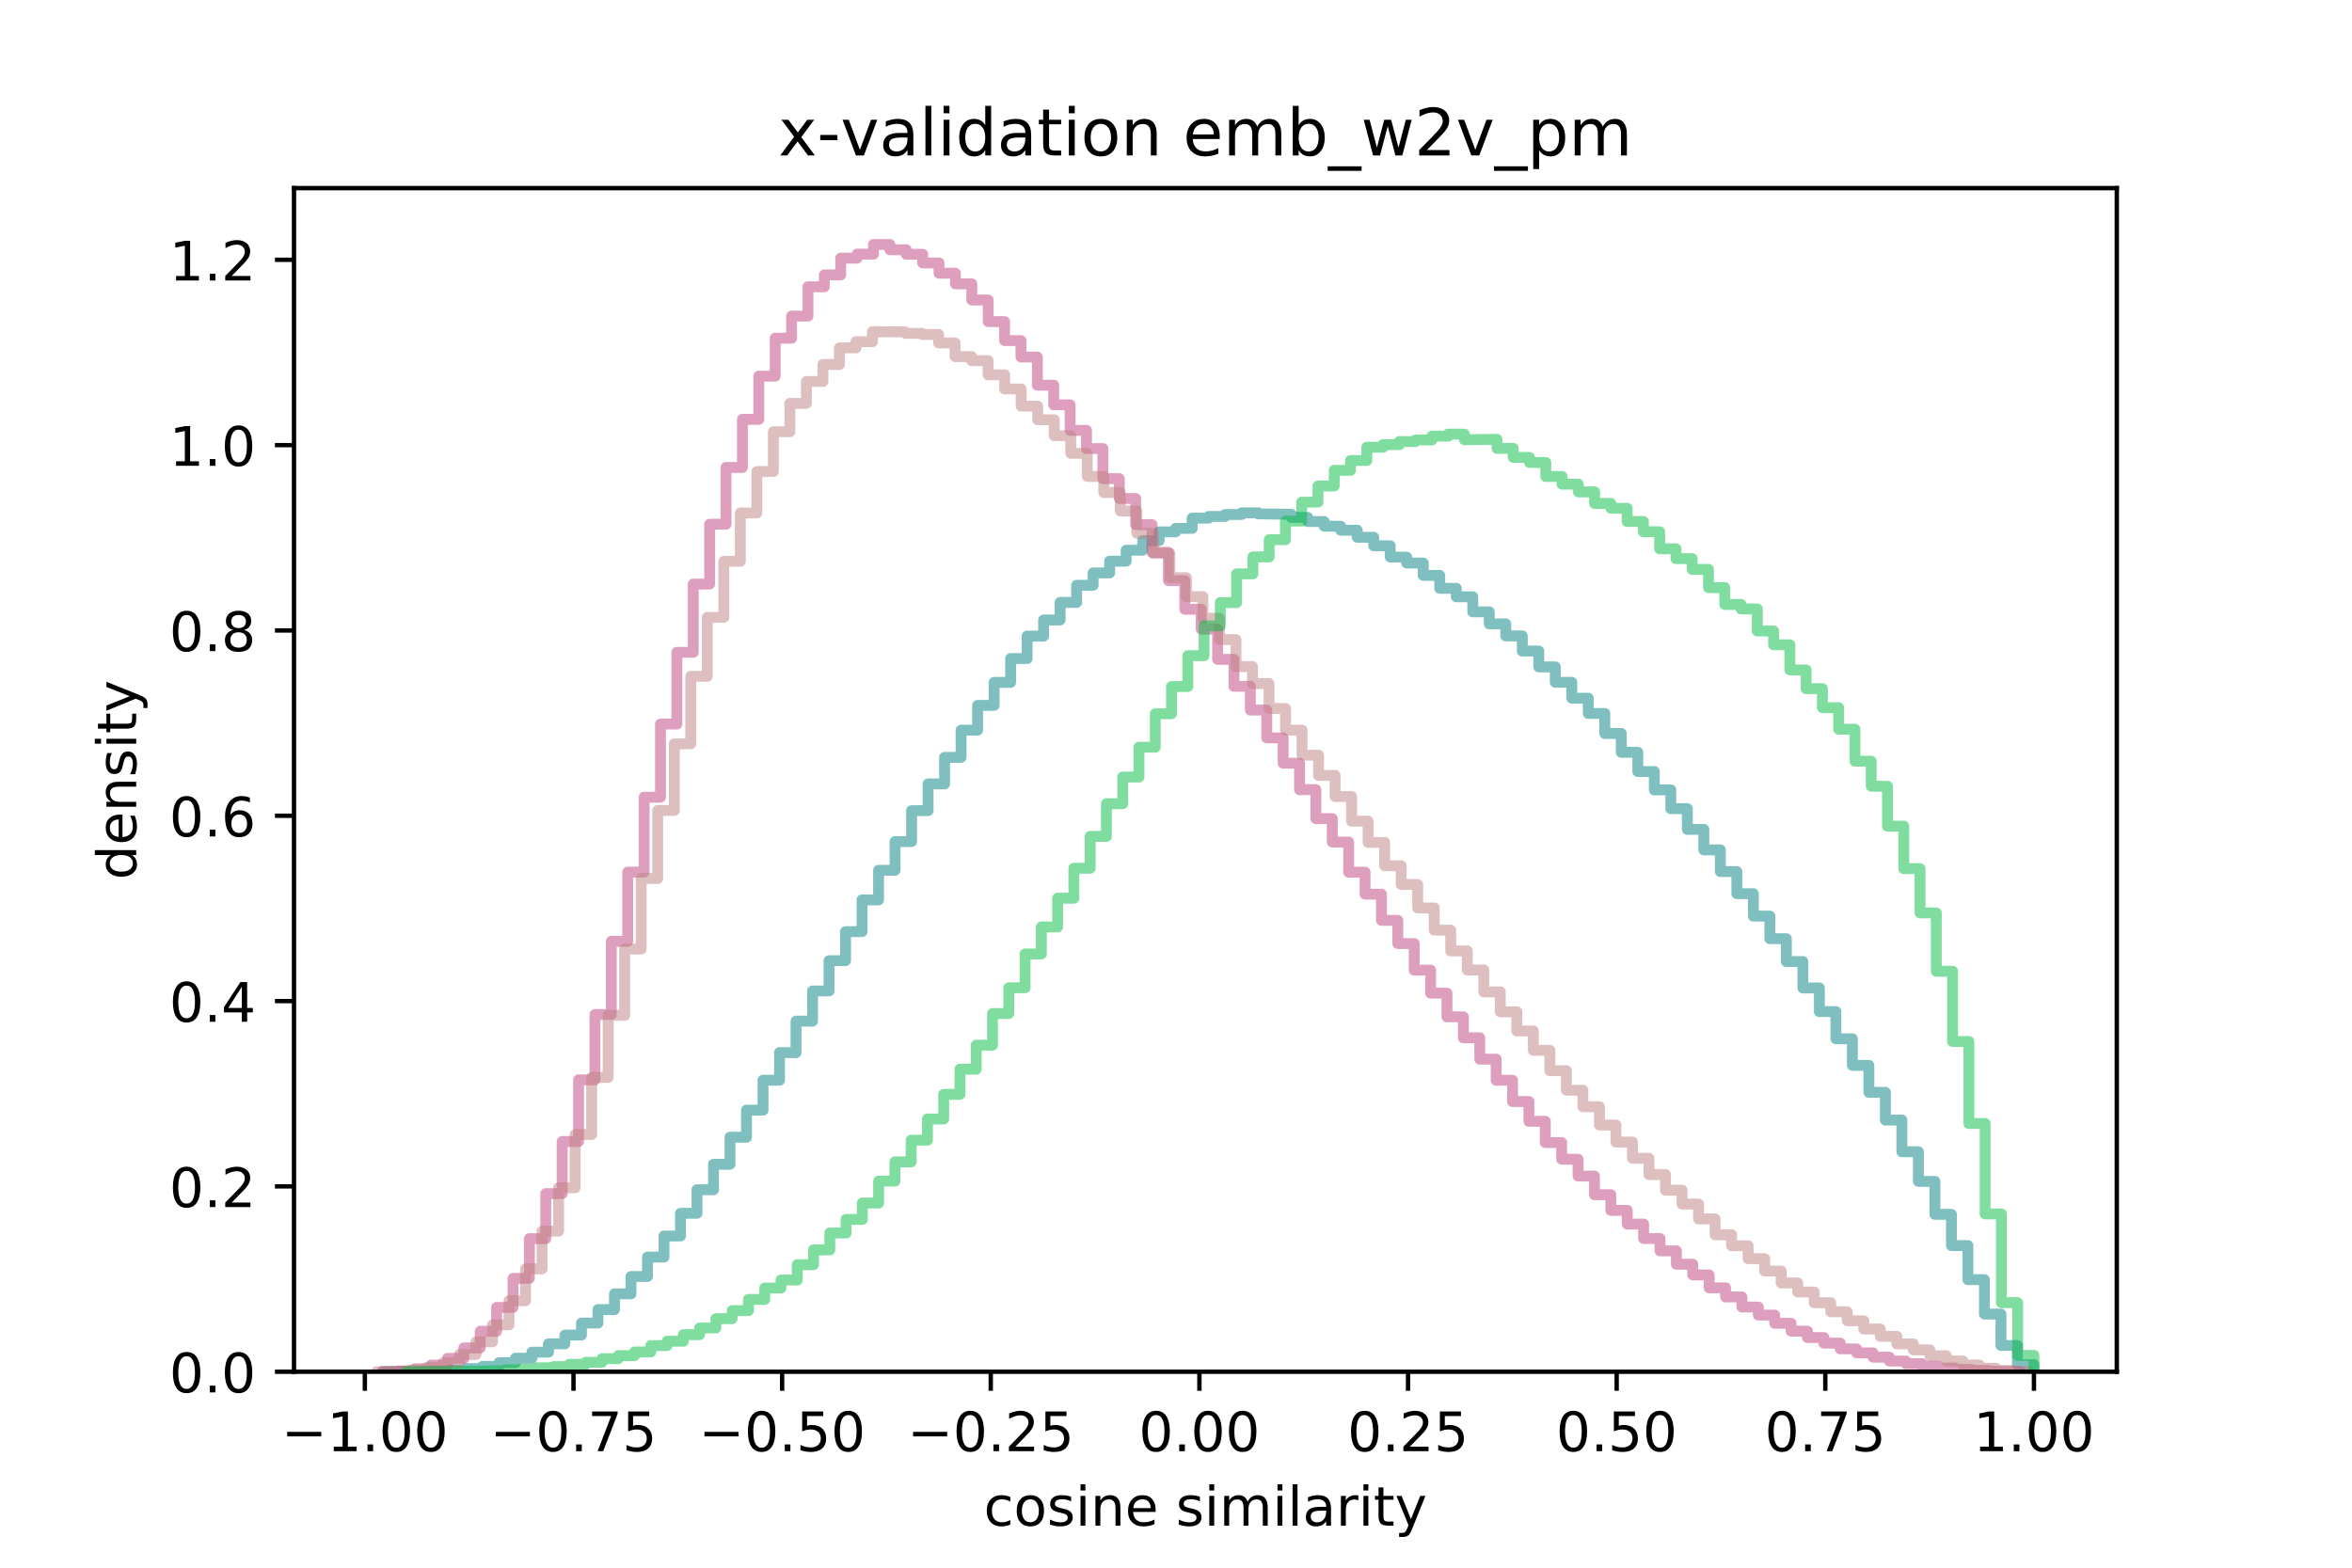<?xml version="1.0" encoding="utf-8" standalone="no"?>
<!DOCTYPE svg PUBLIC "-//W3C//DTD SVG 1.1//EN"
  "http://www.w3.org/Graphics/SVG/1.1/DTD/svg11.dtd">
<!-- Created with matplotlib (https://matplotlib.org/) -->
<svg height="288pt" version="1.1" viewBox="0 0 432 288" width="432pt" xmlns="http://www.w3.org/2000/svg" xmlns:xlink="http://www.w3.org/1999/xlink">
 <defs>
  <style type="text/css">
*{stroke-linecap:butt;stroke-linejoin:round;}
  </style>
 </defs>
 <g id="figure_1">
  <g id="patch_1">
   <path d="M 0 288 
L 432 288 
L 432 0 
L 0 0 
z
" style="fill:#ffffff;"/>
  </g>
  <g id="axes_1">
   <g id="patch_2">
    <path d="M 54 252 
L 388.8 252 
L 388.8 34.56 
L 54 34.56 
z
" style="fill:#ffffff;"/>
   </g>
   <g id="patch_3">
    <path clip-path="url(#p0d231e7a35)" d="M 70.42 252 
L 70.42 251.996 
L 79.515 251.945 
L 79.515 251.872 
L 82.546 251.872 
L 82.546 251.69 
L 85.578 251.69 
L 85.578 251.423 
L 88.609 251.423 
L 88.609 251.021 
L 91.641 251.021 
L 91.641 250.335 
L 94.673 250.335 
L 94.673 249.524 
L 97.704 249.524 
L 97.704 248.399 
L 100.736 248.399 
L 100.736 246.869 
L 103.767 246.869 
L 103.767 245.268 
L 106.799 245.268 
L 106.799 243.056 
L 109.831 243.056 
L 109.831 240.584 
L 112.862 240.584 
L 112.862 237.687 
L 115.894 237.687 
L 115.894 234.508 
L 118.926 234.508 
L 118.926 230.935 
L 121.957 230.935 
L 121.957 227.063 
L 124.989 227.063 
L 124.989 222.894 
L 128.02 222.894 
L 128.02 218.572 
L 131.052 218.572 
L 131.052 213.892 
L 134.084 213.892 
L 134.084 208.916 
L 137.115 208.916 
L 137.115 203.946 
L 140.147 203.946 
L 140.147 198.451 
L 143.179 198.451 
L 143.179 193.381 
L 146.21 193.381 
L 146.21 187.591 
L 149.242 187.591 
L 149.242 182.047 
L 152.273 182.047 
L 152.273 176.485 
L 155.305 176.485 
L 155.305 171.153 
L 158.337 171.153 
L 158.337 165.32 
L 161.368 165.32 
L 161.368 159.88 
L 164.4 159.88 
L 164.4 154.606 
L 167.432 154.606 
L 167.432 148.926 
L 170.463 148.926 
L 170.463 144.013 
L 173.495 144.013 
L 173.495 139.137 
L 176.526 139.137 
L 176.526 134.143 
L 179.558 134.143 
L 179.558 129.586 
L 182.59 129.586 
L 182.59 125.36 
L 185.621 125.36 
L 185.621 120.978 
L 188.653 120.978 
L 188.653 116.859 
L 191.685 116.859 
L 191.685 113.896 
L 194.716 113.896 
L 194.716 110.675 
L 197.748 110.675 
L 197.748 107.527 
L 200.779 107.527 
L 200.779 105.252 
L 203.811 105.252 
L 203.811 103.092 
L 206.843 103.092 
L 206.843 101.081 
L 209.874 101.081 
L 209.874 99.318 
L 212.906 99.318 
L 212.906 97.709 
L 215.937 97.709 
L 215.937 97.074 
L 218.969 97.074 
L 218.969 95.186 
L 222.001 95.186 
L 222.001 94.872 
L 225.032 94.872 
L 225.032 94.522 
L 228.064 94.522 
L 228.064 94.204 
L 231.096 94.204 
L 231.096 94.402 
L 237.159 94.471 
L 237.159 95.047 
L 240.19 95.047 
L 240.19 95.809 
L 243.222 95.809 
L 243.222 96.67 
L 246.254 96.67 
L 246.254 97.412 
L 249.285 97.412 
L 249.285 98.701 
L 252.317 98.701 
L 252.317 100.268 
L 255.349 100.268 
L 255.349 102.35 
L 258.38 102.35 
L 258.38 103.438 
L 261.412 103.438 
L 261.412 105.709 
L 264.443 105.709 
L 264.443 108.08 
L 267.475 108.08 
L 267.475 109.635 
L 270.507 109.635 
L 270.507 112.406 
L 273.538 112.406 
L 273.538 114.611 
L 276.57 114.611 
L 276.57 116.826 
L 279.602 116.826 
L 279.602 119.6 
L 282.633 119.6 
L 282.633 122.513 
L 285.665 122.513 
L 285.665 125.342 
L 288.696 125.342 
L 288.696 128.268 
L 291.728 128.268 
L 291.728 131.068 
L 294.76 131.068 
L 294.76 134.747 
L 297.791 134.747 
L 297.791 138.203 
L 300.823 138.203 
L 300.823 141.735 
L 303.855 141.735 
L 303.855 145.111 
L 306.886 145.111 
L 306.886 148.56 
L 309.918 148.56 
L 309.918 152.37 
L 312.949 152.37 
L 312.949 156.131 
L 315.981 156.131 
L 315.981 160.119 
L 319.013 160.119 
L 319.013 164.176 
L 322.044 164.176 
L 322.044 168.298 
L 325.076 168.298 
L 325.076 172.45 
L 328.107 172.45 
L 328.107 176.643 
L 331.139 176.643 
L 331.139 181.501 
L 334.171 181.501 
L 334.171 185.836 
L 337.202 185.836 
L 337.202 190.836 
L 340.234 190.836 
L 340.234 195.72 
L 343.266 195.72 
L 343.266 200.679 
L 346.297 200.679 
L 346.297 205.769 
L 349.329 205.769 
L 349.329 211.587 
L 352.36 211.587 
L 352.36 217.034 
L 355.392 217.034 
L 355.392 223.087 
L 358.424 223.087 
L 358.424 228.82 
L 361.455 228.82 
L 361.455 235.088 
L 364.487 235.088 
L 364.487 241.405 
L 367.519 241.405 
L 367.519 247.177 
L 370.55 247.177 
L 370.55 250.706 
L 373.582 250.706 
L 373.582 252 
L 373.582 252 
" style="fill:none;opacity:0.5;stroke:#008080;stroke-linejoin:miter;stroke-width:2;"/>
   </g>
   <g id="patch_4">
    <path clip-path="url(#p0d231e7a35)" d="M 70.15 252 
L 70.15 251.97 
L 73.16 251.97 
L 73.16 251.848 
L 76.169 251.848 
L 76.169 251.452 
L 79.179 251.452 
L 79.179 250.783 
L 82.188 250.783 
L 82.188 249.542 
L 85.198 249.542 
L 85.198 247.628 
L 88.208 247.628 
L 88.208 244.561 
L 91.217 244.561 
L 91.217 240.185 
L 94.227 240.185 
L 94.227 234.851 
L 97.236 234.851 
L 97.236 227.551 
L 100.246 227.551 
L 100.246 219.282 
L 103.256 219.282 
L 103.256 209.707 
L 106.265 209.707 
L 106.265 198.376 
L 109.275 198.376 
L 109.275 186.373 
L 112.284 186.373 
L 112.284 172.938 
L 115.294 172.938 
L 115.294 160.213 
L 118.304 160.213 
L 118.304 146.451 
L 121.313 146.451 
L 121.313 133.017 
L 124.323 133.017 
L 124.323 119.837 
L 127.332 119.837 
L 127.332 107.303 
L 130.342 107.303 
L 130.342 96.303 
L 133.352 96.303 
L 133.352 85.883 
L 136.361 85.883 
L 136.361 77.035 
L 139.371 77.035 
L 139.371 69.104 
L 142.38 69.104 
L 142.38 62.127 
L 145.39 62.127 
L 145.39 58.067 
L 148.4 58.067 
L 148.4 52.691 
L 151.409 52.691 
L 151.409 50.506 
L 154.419 50.506 
L 154.419 47.426 
L 157.428 47.426 
L 157.428 46.686 
L 160.438 46.686 
L 160.438 44.914 
L 163.448 44.914 
L 163.448 45.882 
L 166.457 45.882 
L 166.457 46.71 
L 169.467 46.71 
L 169.467 48.307 
L 172.476 48.307 
L 172.476 50.193 
L 175.486 50.193 
L 175.486 52.149 
L 178.496 52.149 
L 178.496 55.114 
L 181.505 55.114 
L 181.505 59.087 
L 184.515 59.087 
L 184.515 62.569 
L 187.524 62.569 
L 187.524 65.59 
L 190.534 65.59 
L 190.534 70.766 
L 193.544 70.766 
L 193.544 74.369 
L 196.553 74.369 
L 196.553 79.063 
L 199.563 79.063 
L 199.563 82.409 
L 202.572 82.409 
L 202.572 87.926 
L 205.582 87.926 
L 205.582 91.578 
L 208.592 91.578 
L 208.592 96.376 
L 211.601 96.376 
L 211.601 101.465 
L 214.611 101.465 
L 214.611 106.667 
L 217.62 106.667 
L 217.62 111.929 
L 220.63 111.929 
L 220.63 115.569 
L 223.64 115.569 
L 223.64 121.133 
L 226.649 121.133 
L 226.649 126.081 
L 229.659 126.081 
L 229.659 130.449 
L 232.668 130.449 
L 232.668 135.56 
L 235.678 135.56 
L 235.678 140.205 
L 238.688 140.205 
L 238.688 145.063 
L 241.697 145.063 
L 241.697 150.397 
L 244.707 150.397 
L 244.707 154.697 
L 247.716 154.697 
L 247.716 160.233 
L 250.726 160.233 
L 250.726 164.267 
L 253.736 164.267 
L 253.736 169.078 
L 256.745 169.078 
L 256.745 173.34 
L 259.755 173.34 
L 259.755 178.22 
L 262.765 178.22 
L 262.765 182.449 
L 265.774 182.449 
L 265.774 186.804 
L 268.784 186.804 
L 268.784 190.658 
L 271.793 190.658 
L 271.793 194.577 
L 274.803 194.577 
L 274.803 198.458 
L 277.813 198.458 
L 277.813 202.361 
L 280.822 202.361 
L 280.822 205.994 
L 283.832 205.994 
L 283.832 209.899 
L 286.841 209.899 
L 286.841 212.963 
L 289.851 212.963 
L 289.851 216.054 
L 292.861 216.054 
L 292.861 219.479 
L 295.87 219.479 
L 295.87 222.359 
L 298.88 222.359 
L 298.88 224.874 
L 301.889 224.874 
L 301.889 227.536 
L 304.899 227.536 
L 304.899 229.793 
L 307.909 229.793 
L 307.909 232.254 
L 310.918 232.254 
L 310.918 234.218 
L 313.928 234.218 
L 313.928 236.591 
L 316.937 236.591 
L 316.937 238.259 
L 319.947 238.259 
L 319.947 240.115 
L 322.957 240.115 
L 322.957 241.59 
L 325.966 241.59 
L 325.966 243.103 
L 328.976 243.103 
L 328.976 244.55 
L 331.985 244.55 
L 331.985 245.716 
L 334.995 245.716 
L 334.995 246.747 
L 338.005 246.747 
L 338.005 247.802 
L 341.014 247.802 
L 341.014 248.538 
L 344.024 248.538 
L 344.024 249.327 
L 347.033 249.327 
L 347.033 250.038 
L 350.043 250.038 
L 350.043 250.52 
L 353.053 250.52 
L 353.053 250.985 
L 356.062 250.985 
L 356.062 251.316 
L 359.072 251.316 
L 359.072 251.566 
L 362.081 251.566 
L 362.081 251.756 
L 365.091 251.756 
L 365.091 251.881 
L 371.11 251.963 
L 371.11 252 
L 371.11 252 
" style="fill:none;opacity:0.5;stroke:#bf4080;stroke-linejoin:miter;stroke-width:2;"/>
   </g>
   <g id="patch_5">
    <path clip-path="url(#p0d231e7a35)" d="M 69.218 252 
L 69.218 251.988 
L 75.287 251.919 
L 75.287 251.705 
L 78.322 251.705 
L 78.322 251.229 
L 81.356 251.229 
L 81.356 250.357 
L 84.391 250.357 
L 84.391 248.83 
L 87.425 248.83 
L 87.425 246.514 
L 90.46 246.514 
L 90.46 243.39 
L 93.494 243.39 
L 93.494 238.962 
L 96.529 238.962 
L 96.529 233.106 
L 99.563 233.106 
L 99.563 226.179 
L 102.598 226.179 
L 102.598 218.197 
L 105.632 218.197 
L 105.632 208.423 
L 108.667 208.423 
L 108.667 197.934 
L 111.701 197.934 
L 111.701 186.522 
L 114.736 186.522 
L 114.736 174.349 
L 117.77 174.349 
L 117.77 161.385 
L 120.805 161.385 
L 120.805 148.89 
L 123.84 148.89 
L 123.84 136.654 
L 126.874 136.654 
L 126.874 124.25 
L 129.909 124.25 
L 129.909 113.418 
L 132.943 113.418 
L 132.943 103.116 
L 135.978 103.116 
L 135.978 94.23 
L 139.012 94.23 
L 139.012 86.627 
L 142.047 86.627 
L 142.047 79.312 
L 145.081 79.312 
L 145.081 74.101 
L 148.116 74.101 
L 148.116 70.08 
L 151.15 70.08 
L 151.15 66.955 
L 154.185 66.955 
L 154.185 63.909 
L 157.219 63.909 
L 157.219 62.769 
L 160.254 62.769 
L 160.254 60.929 
L 166.323 60.978 
L 166.323 61.242 
L 169.357 61.242 
L 169.357 61.433 
L 172.392 61.433 
L 172.392 63.005 
L 175.426 63.005 
L 175.426 65.514 
L 178.461 65.514 
L 178.461 66.255 
L 181.495 66.255 
L 181.495 68.85 
L 184.53 68.85 
L 184.53 71.455 
L 187.564 71.455 
L 187.564 74.612 
L 190.599 74.612 
L 190.599 77.107 
L 193.633 77.107 
L 193.633 80.037 
L 196.668 80.037 
L 196.668 83.284 
L 199.702 83.284 
L 199.702 87.529 
L 202.737 87.529 
L 202.737 90.481 
L 205.771 90.481 
L 205.771 93.872 
L 208.806 93.872 
L 208.806 97.978 
L 211.841 97.978 
L 211.841 101.678 
L 214.875 101.678 
L 214.875 106.118 
L 217.91 106.118 
L 217.91 109.61 
L 220.944 109.61 
L 220.944 113.577 
L 223.979 113.577 
L 223.979 117.497 
L 227.013 117.497 
L 227.013 122.455 
L 230.048 122.455 
L 230.048 125.577 
L 233.082 125.577 
L 233.082 130.152 
L 236.117 130.152 
L 236.117 134.132 
L 239.151 134.132 
L 239.151 138.729 
L 242.186 138.729 
L 242.186 142.454 
L 245.22 142.454 
L 245.22 146.336 
L 248.255 146.336 
L 248.255 150.853 
L 251.289 150.853 
L 251.289 154.767 
L 254.324 154.767 
L 254.324 159.043 
L 257.358 159.043 
L 257.358 162.49 
L 260.393 162.49 
L 260.393 166.807 
L 263.427 166.807 
L 263.427 170.875 
L 266.462 170.875 
L 266.462 174.693 
L 269.496 174.693 
L 269.496 178.199 
L 272.531 178.199 
L 272.531 182.216 
L 275.565 182.216 
L 275.565 185.873 
L 278.6 185.873 
L 278.6 189.394 
L 281.634 189.394 
L 281.634 192.952 
L 284.669 192.952 
L 284.669 196.693 
L 287.703 196.693 
L 287.703 200.291 
L 290.738 200.291 
L 290.738 203.315 
L 293.773 203.315 
L 293.773 206.68 
L 296.807 206.68 
L 296.807 209.806 
L 299.842 209.806 
L 299.842 212.792 
L 302.876 212.792 
L 302.876 215.769 
L 305.911 215.769 
L 305.911 218.64 
L 308.945 218.64 
L 308.945 221.198 
L 311.98 221.198 
L 311.98 223.926 
L 315.014 223.926 
L 315.014 226.838 
L 318.049 226.838 
L 318.049 228.862 
L 321.083 228.862 
L 321.083 231.231 
L 324.118 231.231 
L 324.118 233.502 
L 327.152 233.502 
L 327.152 235.688 
L 330.187 235.688 
L 330.187 237.35 
L 333.221 237.35 
L 333.221 239.32 
L 336.256 239.32 
L 336.256 240.983 
L 339.29 240.983 
L 339.29 242.633 
L 342.325 242.633 
L 342.325 244.157 
L 345.359 244.157 
L 345.359 245.5 
L 348.394 245.5 
L 348.394 246.882 
L 351.428 246.882 
L 351.428 247.977 
L 354.463 247.977 
L 354.463 249.061 
L 357.497 249.061 
L 357.497 250.031 
L 360.532 250.031 
L 360.532 250.769 
L 363.566 250.769 
L 363.566 251.363 
L 366.601 251.363 
L 366.601 251.767 
L 369.635 251.767 
L 369.635 251.969 
L 372.67 251.969 
L 372.67 252 
" style="fill:none;opacity:0.5;stroke:#bf8080;stroke-linejoin:miter;stroke-width:2;"/>
   </g>
   <g id="patch_6">
    <path clip-path="url(#p0d231e7a35)" d="M 74.706 252 
L 74.706 251.997 
L 89.649 251.888 
L 89.649 251.825 
L 92.638 251.825 
L 92.638 251.652 
L 95.627 251.652 
L 95.627 251.528 
L 98.616 251.528 
L 98.616 251.277 
L 101.604 251.277 
L 101.604 251.069 
L 104.593 251.069 
L 104.593 250.637 
L 107.582 250.637 
L 107.582 250.267 
L 110.571 250.267 
L 110.571 249.602 
L 113.56 249.602 
L 113.56 249.04 
L 116.548 249.04 
L 116.548 248.364 
L 119.537 248.364 
L 119.537 247.195 
L 122.526 247.195 
L 122.526 246.398 
L 125.515 246.398 
L 125.515 245.194 
L 128.503 245.194 
L 128.503 243.963 
L 131.492 243.963 
L 131.492 242.255 
L 134.481 242.255 
L 134.481 240.779 
L 137.47 240.779 
L 137.47 238.719 
L 140.458 238.719 
L 140.458 236.632 
L 143.447 236.632 
L 143.447 235.15 
L 146.436 235.15 
L 146.436 232.332 
L 149.425 232.332 
L 149.425 229.615 
L 152.413 229.615 
L 152.413 226.513 
L 155.402 226.513 
L 155.402 224.017 
L 158.391 224.017 
L 158.391 221.011 
L 161.38 221.011 
L 161.38 216.987 
L 164.368 216.987 
L 164.368 213.454 
L 167.357 213.454 
L 167.357 209.461 
L 170.346 209.461 
L 170.346 205.576 
L 173.335 205.576 
L 173.335 201.047 
L 176.324 201.047 
L 176.324 196.42 
L 179.312 196.42 
L 179.312 192.003 
L 182.301 192.003 
L 182.301 186.195 
L 185.29 186.195 
L 185.29 181.46 
L 188.279 181.46 
L 188.279 175.256 
L 191.267 175.256 
L 191.267 170.289 
L 194.256 170.289 
L 194.256 165.012 
L 197.245 165.012 
L 197.245 159.505 
L 200.234 159.505 
L 200.234 153.655 
L 203.222 153.655 
L 203.222 147.652 
L 206.211 147.652 
L 206.211 142.748 
L 209.2 142.748 
L 209.2 137.265 
L 212.189 137.265 
L 212.189 131.128 
L 215.177 131.128 
L 215.177 126.123 
L 218.166 126.123 
L 218.166 120.456 
L 221.155 120.456 
L 221.155 114.978 
L 224.144 114.978 
L 224.144 110.699 
L 227.132 110.699 
L 227.132 105.42 
L 230.121 105.42 
L 230.121 102.308 
L 233.11 102.308 
L 233.11 99.149 
L 236.099 99.149 
L 236.099 95.739 
L 239.088 95.739 
L 239.088 92.245 
L 242.076 92.245 
L 242.076 89.274 
L 245.065 89.274 
L 245.065 86.405 
L 248.054 86.405 
L 248.054 84.596 
L 251.043 84.596 
L 251.043 82.16 
L 254.031 82.16 
L 254.031 81.681 
L 257.02 81.681 
L 257.02 81.118 
L 260.009 81.118 
L 260.009 80.824 
L 262.998 80.824 
L 262.998 80.128 
L 265.986 80.128 
L 265.986 79.745 
L 268.975 79.745 
L 268.975 80.788 
L 274.953 80.705 
L 274.953 82.366 
L 277.941 82.366 
L 277.941 84.026 
L 280.93 84.026 
L 280.93 84.967 
L 283.919 84.967 
L 283.919 87.535 
L 286.908 87.535 
L 286.908 88.954 
L 289.896 88.954 
L 289.896 90.361 
L 292.885 90.361 
L 292.885 92.482 
L 295.874 92.482 
L 295.874 93.375 
L 298.863 93.375 
L 298.863 95.803 
L 301.852 95.803 
L 301.852 97.685 
L 304.84 97.685 
L 304.84 100.814 
L 307.829 100.814 
L 307.829 102.628 
L 310.818 102.628 
L 310.818 104.602 
L 313.807 104.602 
L 313.807 107.956 
L 316.795 107.956 
L 316.795 111.043 
L 319.784 111.043 
L 319.784 111.871 
L 322.773 111.871 
L 322.773 115.919 
L 325.762 115.919 
L 325.762 118.453 
L 328.75 118.453 
L 328.75 123.078 
L 331.739 123.078 
L 331.739 126.511 
L 334.728 126.511 
L 334.728 130.005 
L 337.717 130.005 
L 337.717 133.966 
L 340.705 133.966 
L 340.705 139.837 
L 343.694 139.837 
L 343.694 144.443 
L 346.683 144.443 
L 346.683 151.77 
L 349.672 151.77 
L 349.672 159.576 
L 352.66 159.576 
L 352.66 167.716 
L 355.649 167.716 
L 355.649 178.43 
L 358.638 178.43 
L 358.638 191.329 
L 361.627 191.329 
L 361.627 206.394 
L 364.616 206.394 
L 364.616 223.012 
L 367.604 223.012 
L 367.604 239.316 
L 370.593 239.316 
L 370.593 248.998 
L 373.582 248.998 
L 373.582 252 
L 373.582 252 
" style="fill:none;opacity:0.5;stroke:#00bf40;stroke-linejoin:miter;stroke-width:2;"/>
   </g>
   <g id="matplotlib.axis_1">
    <g id="xtick_1">
     <g id="line2d_1">
      <defs>
       <path d="M 0 0 
L 0 3.5 
" id="mf21d864963" style="stroke:#000000;stroke-width:0.8;"/>
      </defs>
      <g>
       <use style="stroke:#000000;stroke-width:0.8;" x="67.014" xlink:href="#mf21d864963" y="252"/>
      </g>
     </g>
     <g id="text_1">
      <!-- −1.00 -->
      <defs>
       <path d="M 10.594 35.5 
L 73.188 35.5 
L 73.188 27.203 
L 10.594 27.203 
z
" id="DejaVuSans-8722"/>
       <path d="M 12.406 8.297 
L 28.516 8.297 
L 28.516 63.922 
L 10.984 60.406 
L 10.984 69.391 
L 28.422 72.906 
L 38.281 72.906 
L 38.281 8.297 
L 54.391 8.297 
L 54.391 0 
L 12.406 0 
z
" id="DejaVuSans-49"/>
       <path d="M 10.688 12.406 
L 21 12.406 
L 21 0 
L 10.688 0 
z
" id="DejaVuSans-46"/>
       <path d="M 31.781 66.406 
Q 24.172 66.406 20.328 58.906 
Q 16.5 51.422 16.5 36.375 
Q 16.5 21.391 20.328 13.891 
Q 24.172 6.391 31.781 6.391 
Q 39.453 6.391 43.281 13.891 
Q 47.125 21.391 47.125 36.375 
Q 47.125 51.422 43.281 58.906 
Q 39.453 66.406 31.781 66.406 
z
M 31.781 74.219 
Q 44.047 74.219 50.516 64.516 
Q 56.984 54.828 56.984 36.375 
Q 56.984 17.969 50.516 8.266 
Q 44.047 -1.422 31.781 -1.422 
Q 19.531 -1.422 13.062 8.266 
Q 6.594 17.969 6.594 36.375 
Q 6.594 54.828 13.062 64.516 
Q 19.531 74.219 31.781 74.219 
z
" id="DejaVuSans-48"/>
      </defs>
      <g transform="translate(51.691 266.598)scale(0.1 -0.1)">
       <use xlink:href="#DejaVuSans-8722"/>
       <use x="83.789" xlink:href="#DejaVuSans-49"/>
       <use x="147.412" xlink:href="#DejaVuSans-46"/>
       <use x="179.199" xlink:href="#DejaVuSans-48"/>
       <use x="242.822" xlink:href="#DejaVuSans-48"/>
      </g>
     </g>
    </g>
    <g id="xtick_2">
     <g id="line2d_2">
      <g>
       <use style="stroke:#000000;stroke-width:0.8;" x="105.335" xlink:href="#mf21d864963" y="252"/>
      </g>
     </g>
     <g id="text_2">
      <!-- −0.75 -->
      <defs>
       <path d="M 8.203 72.906 
L 55.078 72.906 
L 55.078 68.703 
L 28.609 0 
L 18.312 0 
L 43.219 64.594 
L 8.203 64.594 
z
" id="DejaVuSans-55"/>
       <path d="M 10.797 72.906 
L 49.516 72.906 
L 49.516 64.594 
L 19.828 64.594 
L 19.828 46.734 
Q 21.969 47.469 24.109 47.828 
Q 26.266 48.188 28.422 48.188 
Q 40.625 48.188 47.75 41.5 
Q 54.891 34.812 54.891 23.391 
Q 54.891 11.625 47.562 5.094 
Q 40.234 -1.422 26.906 -1.422 
Q 22.312 -1.422 17.547 -0.641 
Q 12.797 0.141 7.719 1.703 
L 7.719 11.625 
Q 12.109 9.234 16.797 8.062 
Q 21.484 6.891 26.703 6.891 
Q 35.156 6.891 40.078 11.328 
Q 45.016 15.766 45.016 23.391 
Q 45.016 31 40.078 35.438 
Q 35.156 39.891 26.703 39.891 
Q 22.75 39.891 18.812 39.016 
Q 14.891 38.141 10.797 36.281 
z
" id="DejaVuSans-53"/>
      </defs>
      <g transform="translate(90.012 266.598)scale(0.1 -0.1)">
       <use xlink:href="#DejaVuSans-8722"/>
       <use x="83.789" xlink:href="#DejaVuSans-48"/>
       <use x="147.412" xlink:href="#DejaVuSans-46"/>
       <use x="179.199" xlink:href="#DejaVuSans-55"/>
       <use x="242.822" xlink:href="#DejaVuSans-53"/>
      </g>
     </g>
    </g>
    <g id="xtick_3">
     <g id="line2d_3">
      <g>
       <use style="stroke:#000000;stroke-width:0.8;" x="143.656" xlink:href="#mf21d864963" y="252"/>
      </g>
     </g>
     <g id="text_3">
      <!-- −0.50 -->
      <g transform="translate(128.333 266.598)scale(0.1 -0.1)">
       <use xlink:href="#DejaVuSans-8722"/>
       <use x="83.789" xlink:href="#DejaVuSans-48"/>
       <use x="147.412" xlink:href="#DejaVuSans-46"/>
       <use x="179.199" xlink:href="#DejaVuSans-53"/>
       <use x="242.822" xlink:href="#DejaVuSans-48"/>
      </g>
     </g>
    </g>
    <g id="xtick_4">
     <g id="line2d_4">
      <g>
       <use style="stroke:#000000;stroke-width:0.8;" x="181.977" xlink:href="#mf21d864963" y="252"/>
      </g>
     </g>
     <g id="text_4">
      <!-- −0.25 -->
      <defs>
       <path d="M 19.188 8.297 
L 53.609 8.297 
L 53.609 0 
L 7.328 0 
L 7.328 8.297 
Q 12.938 14.109 22.625 23.891 
Q 32.328 33.688 34.812 36.531 
Q 39.547 41.844 41.422 45.531 
Q 43.312 49.219 43.312 52.781 
Q 43.312 58.594 39.234 62.25 
Q 35.156 65.922 28.609 65.922 
Q 23.969 65.922 18.812 64.312 
Q 13.672 62.703 7.812 59.422 
L 7.812 69.391 
Q 13.766 71.781 18.938 73 
Q 24.125 74.219 28.422 74.219 
Q 39.75 74.219 46.484 68.547 
Q 53.219 62.891 53.219 53.422 
Q 53.219 48.922 51.531 44.891 
Q 49.859 40.875 45.406 35.406 
Q 44.188 33.984 37.641 27.219 
Q 31.109 20.453 19.188 8.297 
z
" id="DejaVuSans-50"/>
      </defs>
      <g transform="translate(166.654 266.598)scale(0.1 -0.1)">
       <use xlink:href="#DejaVuSans-8722"/>
       <use x="83.789" xlink:href="#DejaVuSans-48"/>
       <use x="147.412" xlink:href="#DejaVuSans-46"/>
       <use x="179.199" xlink:href="#DejaVuSans-50"/>
       <use x="242.822" xlink:href="#DejaVuSans-53"/>
      </g>
     </g>
    </g>
    <g id="xtick_5">
     <g id="line2d_5">
      <g>
       <use style="stroke:#000000;stroke-width:0.8;" x="220.298" xlink:href="#mf21d864963" y="252"/>
      </g>
     </g>
     <g id="text_5">
      <!-- 0.00 -->
      <g transform="translate(209.165 266.598)scale(0.1 -0.1)">
       <use xlink:href="#DejaVuSans-48"/>
       <use x="63.623" xlink:href="#DejaVuSans-46"/>
       <use x="95.41" xlink:href="#DejaVuSans-48"/>
       <use x="159.033" xlink:href="#DejaVuSans-48"/>
      </g>
     </g>
    </g>
    <g id="xtick_6">
     <g id="line2d_6">
      <g>
       <use style="stroke:#000000;stroke-width:0.8;" x="258.619" xlink:href="#mf21d864963" y="252"/>
      </g>
     </g>
     <g id="text_6">
      <!-- 0.25 -->
      <g transform="translate(247.486 266.598)scale(0.1 -0.1)">
       <use xlink:href="#DejaVuSans-48"/>
       <use x="63.623" xlink:href="#DejaVuSans-46"/>
       <use x="95.41" xlink:href="#DejaVuSans-50"/>
       <use x="159.033" xlink:href="#DejaVuSans-53"/>
      </g>
     </g>
    </g>
    <g id="xtick_7">
     <g id="line2d_7">
      <g>
       <use style="stroke:#000000;stroke-width:0.8;" x="296.94" xlink:href="#mf21d864963" y="252"/>
      </g>
     </g>
     <g id="text_7">
      <!-- 0.50 -->
      <g transform="translate(285.807 266.598)scale(0.1 -0.1)">
       <use xlink:href="#DejaVuSans-48"/>
       <use x="63.623" xlink:href="#DejaVuSans-46"/>
       <use x="95.41" xlink:href="#DejaVuSans-53"/>
       <use x="159.033" xlink:href="#DejaVuSans-48"/>
      </g>
     </g>
    </g>
    <g id="xtick_8">
     <g id="line2d_8">
      <g>
       <use style="stroke:#000000;stroke-width:0.8;" x="335.261" xlink:href="#mf21d864963" y="252"/>
      </g>
     </g>
     <g id="text_8">
      <!-- 0.75 -->
      <g transform="translate(324.128 266.598)scale(0.1 -0.1)">
       <use xlink:href="#DejaVuSans-48"/>
       <use x="63.623" xlink:href="#DejaVuSans-46"/>
       <use x="95.41" xlink:href="#DejaVuSans-55"/>
       <use x="159.033" xlink:href="#DejaVuSans-53"/>
      </g>
     </g>
    </g>
    <g id="xtick_9">
     <g id="line2d_9">
      <g>
       <use style="stroke:#000000;stroke-width:0.8;" x="373.582" xlink:href="#mf21d864963" y="252"/>
      </g>
     </g>
     <g id="text_9">
      <!-- 1.00 -->
      <g transform="translate(362.449 266.598)scale(0.1 -0.1)">
       <use xlink:href="#DejaVuSans-49"/>
       <use x="63.623" xlink:href="#DejaVuSans-46"/>
       <use x="95.41" xlink:href="#DejaVuSans-48"/>
       <use x="159.033" xlink:href="#DejaVuSans-48"/>
      </g>
     </g>
    </g>
    <g id="text_10">
     <!-- cosine similarity -->
     <defs>
      <path d="M 48.781 52.594 
L 48.781 44.188 
Q 44.969 46.297 41.141 47.344 
Q 37.312 48.391 33.406 48.391 
Q 24.656 48.391 19.812 42.844 
Q 14.984 37.312 14.984 27.297 
Q 14.984 17.281 19.812 11.734 
Q 24.656 6.203 33.406 6.203 
Q 37.312 6.203 41.141 7.25 
Q 44.969 8.297 48.781 10.406 
L 48.781 2.094 
Q 45.016 0.344 40.984 -0.531 
Q 36.969 -1.422 32.422 -1.422 
Q 20.062 -1.422 12.781 6.344 
Q 5.516 14.109 5.516 27.297 
Q 5.516 40.672 12.859 48.328 
Q 20.219 56 33.016 56 
Q 37.156 56 41.109 55.141 
Q 45.062 54.297 48.781 52.594 
z
" id="DejaVuSans-99"/>
      <path d="M 30.609 48.391 
Q 23.391 48.391 19.188 42.75 
Q 14.984 37.109 14.984 27.297 
Q 14.984 17.484 19.156 11.844 
Q 23.344 6.203 30.609 6.203 
Q 37.797 6.203 41.984 11.859 
Q 46.188 17.531 46.188 27.297 
Q 46.188 37.016 41.984 42.703 
Q 37.797 48.391 30.609 48.391 
z
M 30.609 56 
Q 42.328 56 49.016 48.375 
Q 55.719 40.766 55.719 27.297 
Q 55.719 13.875 49.016 6.219 
Q 42.328 -1.422 30.609 -1.422 
Q 18.844 -1.422 12.172 6.219 
Q 5.516 13.875 5.516 27.297 
Q 5.516 40.766 12.172 48.375 
Q 18.844 56 30.609 56 
z
" id="DejaVuSans-111"/>
      <path d="M 44.281 53.078 
L 44.281 44.578 
Q 40.484 46.531 36.375 47.5 
Q 32.281 48.484 27.875 48.484 
Q 21.188 48.484 17.844 46.438 
Q 14.5 44.391 14.5 40.281 
Q 14.5 37.156 16.891 35.375 
Q 19.281 33.594 26.516 31.984 
L 29.594 31.297 
Q 39.156 29.25 43.188 25.516 
Q 47.219 21.781 47.219 15.094 
Q 47.219 7.469 41.188 3.016 
Q 35.156 -1.422 24.609 -1.422 
Q 20.219 -1.422 15.453 -0.562 
Q 10.688 0.297 5.422 2 
L 5.422 11.281 
Q 10.406 8.688 15.234 7.391 
Q 20.062 6.109 24.812 6.109 
Q 31.156 6.109 34.562 8.281 
Q 37.984 10.453 37.984 14.406 
Q 37.984 18.062 35.516 20.016 
Q 33.062 21.969 24.703 23.781 
L 21.578 24.516 
Q 13.234 26.266 9.516 29.906 
Q 5.812 33.547 5.812 39.891 
Q 5.812 47.609 11.281 51.797 
Q 16.75 56 26.812 56 
Q 31.781 56 36.172 55.266 
Q 40.578 54.547 44.281 53.078 
z
" id="DejaVuSans-115"/>
      <path d="M 9.422 54.688 
L 18.406 54.688 
L 18.406 0 
L 9.422 0 
z
M 9.422 75.984 
L 18.406 75.984 
L 18.406 64.594 
L 9.422 64.594 
z
" id="DejaVuSans-105"/>
      <path d="M 54.891 33.016 
L 54.891 0 
L 45.906 0 
L 45.906 32.719 
Q 45.906 40.484 42.875 44.328 
Q 39.844 48.188 33.797 48.188 
Q 26.516 48.188 22.312 43.547 
Q 18.109 38.922 18.109 30.906 
L 18.109 0 
L 9.078 0 
L 9.078 54.688 
L 18.109 54.688 
L 18.109 46.188 
Q 21.344 51.125 25.703 53.562 
Q 30.078 56 35.797 56 
Q 45.219 56 50.047 50.172 
Q 54.891 44.344 54.891 33.016 
z
" id="DejaVuSans-110"/>
      <path d="M 56.203 29.594 
L 56.203 25.203 
L 14.891 25.203 
Q 15.484 15.922 20.484 11.062 
Q 25.484 6.203 34.422 6.203 
Q 39.594 6.203 44.453 7.469 
Q 49.312 8.734 54.109 11.281 
L 54.109 2.781 
Q 49.266 0.734 44.188 -0.344 
Q 39.109 -1.422 33.891 -1.422 
Q 20.797 -1.422 13.156 6.188 
Q 5.516 13.812 5.516 26.812 
Q 5.516 40.234 12.766 48.109 
Q 20.016 56 32.328 56 
Q 43.359 56 49.781 48.891 
Q 56.203 41.797 56.203 29.594 
z
M 47.219 32.234 
Q 47.125 39.594 43.094 43.984 
Q 39.062 48.391 32.422 48.391 
Q 24.906 48.391 20.391 44.141 
Q 15.875 39.891 15.188 32.172 
z
" id="DejaVuSans-101"/>
      <path id="DejaVuSans-32"/>
      <path d="M 52 44.188 
Q 55.375 50.25 60.062 53.125 
Q 64.75 56 71.094 56 
Q 79.641 56 84.281 50.016 
Q 88.922 44.047 88.922 33.016 
L 88.922 0 
L 79.891 0 
L 79.891 32.719 
Q 79.891 40.578 77.094 44.375 
Q 74.312 48.188 68.609 48.188 
Q 61.625 48.188 57.562 43.547 
Q 53.516 38.922 53.516 30.906 
L 53.516 0 
L 44.484 0 
L 44.484 32.719 
Q 44.484 40.625 41.703 44.406 
Q 38.922 48.188 33.109 48.188 
Q 26.219 48.188 22.156 43.531 
Q 18.109 38.875 18.109 30.906 
L 18.109 0 
L 9.078 0 
L 9.078 54.688 
L 18.109 54.688 
L 18.109 46.188 
Q 21.188 51.219 25.484 53.609 
Q 29.781 56 35.688 56 
Q 41.656 56 45.828 52.969 
Q 50 49.953 52 44.188 
z
" id="DejaVuSans-109"/>
      <path d="M 9.422 75.984 
L 18.406 75.984 
L 18.406 0 
L 9.422 0 
z
" id="DejaVuSans-108"/>
      <path d="M 34.281 27.484 
Q 23.391 27.484 19.188 25 
Q 14.984 22.516 14.984 16.5 
Q 14.984 11.719 18.141 8.906 
Q 21.297 6.109 26.703 6.109 
Q 34.188 6.109 38.703 11.406 
Q 43.219 16.703 43.219 25.484 
L 43.219 27.484 
z
M 52.203 31.203 
L 52.203 0 
L 43.219 0 
L 43.219 8.297 
Q 40.141 3.328 35.547 0.953 
Q 30.953 -1.422 24.312 -1.422 
Q 15.922 -1.422 10.953 3.297 
Q 6 8.016 6 15.922 
Q 6 25.141 12.172 29.828 
Q 18.359 34.516 30.609 34.516 
L 43.219 34.516 
L 43.219 35.406 
Q 43.219 41.609 39.141 45 
Q 35.062 48.391 27.688 48.391 
Q 23 48.391 18.547 47.266 
Q 14.109 46.141 10.016 43.891 
L 10.016 52.203 
Q 14.938 54.109 19.578 55.047 
Q 24.219 56 28.609 56 
Q 40.484 56 46.344 49.844 
Q 52.203 43.703 52.203 31.203 
z
" id="DejaVuSans-97"/>
      <path d="M 41.109 46.297 
Q 39.594 47.172 37.812 47.578 
Q 36.031 48 33.891 48 
Q 26.266 48 22.188 43.047 
Q 18.109 38.094 18.109 28.812 
L 18.109 0 
L 9.078 0 
L 9.078 54.688 
L 18.109 54.688 
L 18.109 46.188 
Q 20.953 51.172 25.484 53.578 
Q 30.031 56 36.531 56 
Q 37.453 56 38.578 55.875 
Q 39.703 55.766 41.062 55.516 
z
" id="DejaVuSans-114"/>
      <path d="M 18.312 70.219 
L 18.312 54.688 
L 36.812 54.688 
L 36.812 47.703 
L 18.312 47.703 
L 18.312 18.016 
Q 18.312 11.328 20.141 9.422 
Q 21.969 7.516 27.594 7.516 
L 36.812 7.516 
L 36.812 0 
L 27.594 0 
Q 17.188 0 13.234 3.875 
Q 9.281 7.766 9.281 18.016 
L 9.281 47.703 
L 2.688 47.703 
L 2.688 54.688 
L 9.281 54.688 
L 9.281 70.219 
z
" id="DejaVuSans-116"/>
      <path d="M 32.172 -5.078 
Q 28.375 -14.844 24.75 -17.812 
Q 21.141 -20.797 15.094 -20.797 
L 7.906 -20.797 
L 7.906 -13.281 
L 13.188 -13.281 
Q 16.891 -13.281 18.938 -11.516 
Q 21 -9.766 23.484 -3.219 
L 25.094 0.875 
L 2.984 54.688 
L 12.5 54.688 
L 29.594 11.922 
L 46.688 54.688 
L 56.203 54.688 
z
" id="DejaVuSans-121"/>
     </defs>
     <g transform="translate(180.693 280.277)scale(0.1 -0.1)">
      <use xlink:href="#DejaVuSans-99"/>
      <use x="54.98" xlink:href="#DejaVuSans-111"/>
      <use x="116.162" xlink:href="#DejaVuSans-115"/>
      <use x="168.262" xlink:href="#DejaVuSans-105"/>
      <use x="196.045" xlink:href="#DejaVuSans-110"/>
      <use x="259.424" xlink:href="#DejaVuSans-101"/>
      <use x="320.947" xlink:href="#DejaVuSans-32"/>
      <use x="352.734" xlink:href="#DejaVuSans-115"/>
      <use x="404.834" xlink:href="#DejaVuSans-105"/>
      <use x="432.617" xlink:href="#DejaVuSans-109"/>
      <use x="530.029" xlink:href="#DejaVuSans-105"/>
      <use x="557.812" xlink:href="#DejaVuSans-108"/>
      <use x="585.596" xlink:href="#DejaVuSans-97"/>
      <use x="646.875" xlink:href="#DejaVuSans-114"/>
      <use x="687.988" xlink:href="#DejaVuSans-105"/>
      <use x="715.771" xlink:href="#DejaVuSans-116"/>
      <use x="754.98" xlink:href="#DejaVuSans-121"/>
     </g>
    </g>
   </g>
   <g id="matplotlib.axis_2">
    <g id="ytick_1">
     <g id="line2d_10">
      <defs>
       <path d="M 0 0 
L -3.5 0 
" id="m0f07c5dbf8" style="stroke:#000000;stroke-width:0.8;"/>
      </defs>
      <g>
       <use style="stroke:#000000;stroke-width:0.8;" x="54" xlink:href="#m0f07c5dbf8" y="252"/>
      </g>
     </g>
     <g id="text_11">
      <!-- 0.0 -->
      <g transform="translate(31.097 255.799)scale(0.1 -0.1)">
       <use xlink:href="#DejaVuSans-48"/>
       <use x="63.623" xlink:href="#DejaVuSans-46"/>
       <use x="95.41" xlink:href="#DejaVuSans-48"/>
      </g>
     </g>
    </g>
    <g id="ytick_2">
     <g id="line2d_11">
      <g>
       <use style="stroke:#000000;stroke-width:0.8;" x="54" xlink:href="#m0f07c5dbf8" y="217.955"/>
      </g>
     </g>
     <g id="text_12">
      <!-- 0.2 -->
      <g transform="translate(31.097 221.754)scale(0.1 -0.1)">
       <use xlink:href="#DejaVuSans-48"/>
       <use x="63.623" xlink:href="#DejaVuSans-46"/>
       <use x="95.41" xlink:href="#DejaVuSans-50"/>
      </g>
     </g>
    </g>
    <g id="ytick_3">
     <g id="line2d_12">
      <g>
       <use style="stroke:#000000;stroke-width:0.8;" x="54" xlink:href="#m0f07c5dbf8" y="183.91"/>
      </g>
     </g>
     <g id="text_13">
      <!-- 0.4 -->
      <defs>
       <path d="M 37.797 64.312 
L 12.891 25.391 
L 37.797 25.391 
z
M 35.203 72.906 
L 47.609 72.906 
L 47.609 25.391 
L 58.016 25.391 
L 58.016 17.188 
L 47.609 17.188 
L 47.609 0 
L 37.797 0 
L 37.797 17.188 
L 4.891 17.188 
L 4.891 26.703 
z
" id="DejaVuSans-52"/>
      </defs>
      <g transform="translate(31.097 187.709)scale(0.1 -0.1)">
       <use xlink:href="#DejaVuSans-48"/>
       <use x="63.623" xlink:href="#DejaVuSans-46"/>
       <use x="95.41" xlink:href="#DejaVuSans-52"/>
      </g>
     </g>
    </g>
    <g id="ytick_4">
     <g id="line2d_13">
      <g>
       <use style="stroke:#000000;stroke-width:0.8;" x="54" xlink:href="#m0f07c5dbf8" y="149.865"/>
      </g>
     </g>
     <g id="text_14">
      <!-- 0.6 -->
      <defs>
       <path d="M 33.016 40.375 
Q 26.375 40.375 22.484 35.828 
Q 18.609 31.297 18.609 23.391 
Q 18.609 15.531 22.484 10.953 
Q 26.375 6.391 33.016 6.391 
Q 39.656 6.391 43.531 10.953 
Q 47.406 15.531 47.406 23.391 
Q 47.406 31.297 43.531 35.828 
Q 39.656 40.375 33.016 40.375 
z
M 52.594 71.297 
L 52.594 62.312 
Q 48.875 64.062 45.094 64.984 
Q 41.312 65.922 37.594 65.922 
Q 27.828 65.922 22.672 59.328 
Q 17.531 52.734 16.797 39.406 
Q 19.672 43.656 24.016 45.922 
Q 28.375 48.188 33.594 48.188 
Q 44.578 48.188 50.953 41.516 
Q 57.328 34.859 57.328 23.391 
Q 57.328 12.156 50.688 5.359 
Q 44.047 -1.422 33.016 -1.422 
Q 20.359 -1.422 13.672 8.266 
Q 6.984 17.969 6.984 36.375 
Q 6.984 53.656 15.188 63.938 
Q 23.391 74.219 37.203 74.219 
Q 40.922 74.219 44.703 73.484 
Q 48.484 72.75 52.594 71.297 
z
" id="DejaVuSans-54"/>
      </defs>
      <g transform="translate(31.097 153.664)scale(0.1 -0.1)">
       <use xlink:href="#DejaVuSans-48"/>
       <use x="63.623" xlink:href="#DejaVuSans-46"/>
       <use x="95.41" xlink:href="#DejaVuSans-54"/>
      </g>
     </g>
    </g>
    <g id="ytick_5">
     <g id="line2d_14">
      <g>
       <use style="stroke:#000000;stroke-width:0.8;" x="54" xlink:href="#m0f07c5dbf8" y="115.82"/>
      </g>
     </g>
     <g id="text_15">
      <!-- 0.8 -->
      <defs>
       <path d="M 31.781 34.625 
Q 24.75 34.625 20.719 30.859 
Q 16.703 27.094 16.703 20.516 
Q 16.703 13.922 20.719 10.156 
Q 24.75 6.391 31.781 6.391 
Q 38.812 6.391 42.859 10.172 
Q 46.922 13.969 46.922 20.516 
Q 46.922 27.094 42.891 30.859 
Q 38.875 34.625 31.781 34.625 
z
M 21.922 38.812 
Q 15.578 40.375 12.031 44.719 
Q 8.5 49.078 8.5 55.328 
Q 8.5 64.062 14.719 69.141 
Q 20.953 74.219 31.781 74.219 
Q 42.672 74.219 48.875 69.141 
Q 55.078 64.062 55.078 55.328 
Q 55.078 49.078 51.531 44.719 
Q 48 40.375 41.703 38.812 
Q 48.828 37.156 52.797 32.312 
Q 56.781 27.484 56.781 20.516 
Q 56.781 9.906 50.312 4.234 
Q 43.844 -1.422 31.781 -1.422 
Q 19.734 -1.422 13.25 4.234 
Q 6.781 9.906 6.781 20.516 
Q 6.781 27.484 10.781 32.312 
Q 14.797 37.156 21.922 38.812 
z
M 18.312 54.391 
Q 18.312 48.734 21.844 45.562 
Q 25.391 42.391 31.781 42.391 
Q 38.141 42.391 41.719 45.562 
Q 45.312 48.734 45.312 54.391 
Q 45.312 60.062 41.719 63.234 
Q 38.141 66.406 31.781 66.406 
Q 25.391 66.406 21.844 63.234 
Q 18.312 60.062 18.312 54.391 
z
" id="DejaVuSans-56"/>
      </defs>
      <g transform="translate(31.097 119.619)scale(0.1 -0.1)">
       <use xlink:href="#DejaVuSans-48"/>
       <use x="63.623" xlink:href="#DejaVuSans-46"/>
       <use x="95.41" xlink:href="#DejaVuSans-56"/>
      </g>
     </g>
    </g>
    <g id="ytick_6">
     <g id="line2d_15">
      <g>
       <use style="stroke:#000000;stroke-width:0.8;" x="54" xlink:href="#m0f07c5dbf8" y="81.775"/>
      </g>
     </g>
     <g id="text_16">
      <!-- 1.0 -->
      <g transform="translate(31.097 85.574)scale(0.1 -0.1)">
       <use xlink:href="#DejaVuSans-49"/>
       <use x="63.623" xlink:href="#DejaVuSans-46"/>
       <use x="95.41" xlink:href="#DejaVuSans-48"/>
      </g>
     </g>
    </g>
    <g id="ytick_7">
     <g id="line2d_16">
      <g>
       <use style="stroke:#000000;stroke-width:0.8;" x="54" xlink:href="#m0f07c5dbf8" y="47.73"/>
      </g>
     </g>
     <g id="text_17">
      <!-- 1.2 -->
      <g transform="translate(31.097 51.529)scale(0.1 -0.1)">
       <use xlink:href="#DejaVuSans-49"/>
       <use x="63.623" xlink:href="#DejaVuSans-46"/>
       <use x="95.41" xlink:href="#DejaVuSans-50"/>
      </g>
     </g>
    </g>
    <g id="text_18">
     <!-- density -->
     <defs>
      <path d="M 45.406 46.391 
L 45.406 75.984 
L 54.391 75.984 
L 54.391 0 
L 45.406 0 
L 45.406 8.203 
Q 42.578 3.328 38.25 0.953 
Q 33.938 -1.422 27.875 -1.422 
Q 17.969 -1.422 11.734 6.484 
Q 5.516 14.406 5.516 27.297 
Q 5.516 40.188 11.734 48.094 
Q 17.969 56 27.875 56 
Q 33.938 56 38.25 53.625 
Q 42.578 51.266 45.406 46.391 
z
M 14.797 27.297 
Q 14.797 17.391 18.875 11.75 
Q 22.953 6.109 30.078 6.109 
Q 37.203 6.109 41.297 11.75 
Q 45.406 17.391 45.406 27.297 
Q 45.406 37.203 41.297 42.844 
Q 37.203 48.484 30.078 48.484 
Q 22.953 48.484 18.875 42.844 
Q 14.797 37.203 14.797 27.297 
z
" id="DejaVuSans-100"/>
     </defs>
     <g transform="translate(25.017 161.613)rotate(-90)scale(0.1 -0.1)">
      <use xlink:href="#DejaVuSans-100"/>
      <use x="63.477" xlink:href="#DejaVuSans-101"/>
      <use x="125" xlink:href="#DejaVuSans-110"/>
      <use x="188.379" xlink:href="#DejaVuSans-115"/>
      <use x="240.479" xlink:href="#DejaVuSans-105"/>
      <use x="268.262" xlink:href="#DejaVuSans-116"/>
      <use x="307.471" xlink:href="#DejaVuSans-121"/>
     </g>
    </g>
   </g>
   <g id="patch_7">
    <path d="M 54 252 
L 54 34.56 
" style="fill:none;stroke:#000000;stroke-linecap:square;stroke-linejoin:miter;stroke-width:0.8;"/>
   </g>
   <g id="patch_8">
    <path d="M 388.8 252 
L 388.8 34.56 
" style="fill:none;stroke:#000000;stroke-linecap:square;stroke-linejoin:miter;stroke-width:0.8;"/>
   </g>
   <g id="patch_9">
    <path d="M 54 252 
L 388.8 252 
" style="fill:none;stroke:#000000;stroke-linecap:square;stroke-linejoin:miter;stroke-width:0.8;"/>
   </g>
   <g id="patch_10">
    <path d="M 54 34.56 
L 388.8 34.56 
" style="fill:none;stroke:#000000;stroke-linecap:square;stroke-linejoin:miter;stroke-width:0.8;"/>
   </g>
   <g id="text_19">
    <!-- x-validation emb_w2v_pm -->
    <defs>
     <path d="M 54.891 54.688 
L 35.109 28.078 
L 55.906 0 
L 45.312 0 
L 29.391 21.484 
L 13.484 0 
L 2.875 0 
L 24.125 28.609 
L 4.688 54.688 
L 15.281 54.688 
L 29.781 35.203 
L 44.281 54.688 
z
" id="DejaVuSans-120"/>
     <path d="M 4.891 31.391 
L 31.203 31.391 
L 31.203 23.391 
L 4.891 23.391 
z
" id="DejaVuSans-45"/>
     <path d="M 2.984 54.688 
L 12.5 54.688 
L 29.594 8.797 
L 46.688 54.688 
L 56.203 54.688 
L 35.688 0 
L 23.484 0 
z
" id="DejaVuSans-118"/>
     <path d="M 48.688 27.297 
Q 48.688 37.203 44.609 42.844 
Q 40.531 48.484 33.406 48.484 
Q 26.266 48.484 22.188 42.844 
Q 18.109 37.203 18.109 27.297 
Q 18.109 17.391 22.188 11.75 
Q 26.266 6.109 33.406 6.109 
Q 40.531 6.109 44.609 11.75 
Q 48.688 17.391 48.688 27.297 
z
M 18.109 46.391 
Q 20.953 51.266 25.266 53.625 
Q 29.594 56 35.594 56 
Q 45.562 56 51.781 48.094 
Q 58.016 40.188 58.016 27.297 
Q 58.016 14.406 51.781 6.484 
Q 45.562 -1.422 35.594 -1.422 
Q 29.594 -1.422 25.266 0.953 
Q 20.953 3.328 18.109 8.203 
L 18.109 0 
L 9.078 0 
L 9.078 75.984 
L 18.109 75.984 
z
" id="DejaVuSans-98"/>
     <path d="M 50.984 -16.609 
L 50.984 -23.578 
L -0.984 -23.578 
L -0.984 -16.609 
z
" id="DejaVuSans-95"/>
     <path d="M 4.203 54.688 
L 13.188 54.688 
L 24.422 12.016 
L 35.594 54.688 
L 46.188 54.688 
L 57.422 12.016 
L 68.609 54.688 
L 77.594 54.688 
L 63.281 0 
L 52.688 0 
L 40.922 44.828 
L 29.109 0 
L 18.5 0 
z
" id="DejaVuSans-119"/>
     <path d="M 18.109 8.203 
L 18.109 -20.797 
L 9.078 -20.797 
L 9.078 54.688 
L 18.109 54.688 
L 18.109 46.391 
Q 20.953 51.266 25.266 53.625 
Q 29.594 56 35.594 56 
Q 45.562 56 51.781 48.094 
Q 58.016 40.188 58.016 27.297 
Q 58.016 14.406 51.781 6.484 
Q 45.562 -1.422 35.594 -1.422 
Q 29.594 -1.422 25.266 0.953 
Q 20.953 3.328 18.109 8.203 
z
M 48.688 27.297 
Q 48.688 37.203 44.609 42.844 
Q 40.531 48.484 33.406 48.484 
Q 26.266 48.484 22.188 42.844 
Q 18.109 37.203 18.109 27.297 
Q 18.109 17.391 22.188 11.75 
Q 26.266 6.109 33.406 6.109 
Q 40.531 6.109 44.609 11.75 
Q 48.688 17.391 48.688 27.297 
z
" id="DejaVuSans-112"/>
    </defs>
    <g transform="translate(142.964 28.56)scale(0.12 -0.12)">
     <use xlink:href="#DejaVuSans-120"/>
     <use x="59.18" xlink:href="#DejaVuSans-45"/>
     <use x="95.232" xlink:href="#DejaVuSans-118"/>
     <use x="154.412" xlink:href="#DejaVuSans-97"/>
     <use x="215.691" xlink:href="#DejaVuSans-108"/>
     <use x="243.475" xlink:href="#DejaVuSans-105"/>
     <use x="271.258" xlink:href="#DejaVuSans-100"/>
     <use x="334.734" xlink:href="#DejaVuSans-97"/>
     <use x="396.014" xlink:href="#DejaVuSans-116"/>
     <use x="435.223" xlink:href="#DejaVuSans-105"/>
     <use x="463.006" xlink:href="#DejaVuSans-111"/>
     <use x="524.188" xlink:href="#DejaVuSans-110"/>
     <use x="587.566" xlink:href="#DejaVuSans-32"/>
     <use x="619.354" xlink:href="#DejaVuSans-101"/>
     <use x="680.877" xlink:href="#DejaVuSans-109"/>
     <use x="778.289" xlink:href="#DejaVuSans-98"/>
     <use x="841.766" xlink:href="#DejaVuSans-95"/>
     <use x="891.766" xlink:href="#DejaVuSans-119"/>
     <use x="973.553" xlink:href="#DejaVuSans-50"/>
     <use x="1037.176" xlink:href="#DejaVuSans-118"/>
     <use x="1096.355" xlink:href="#DejaVuSans-95"/>
     <use x="1146.355" xlink:href="#DejaVuSans-112"/>
     <use x="1209.832" xlink:href="#DejaVuSans-109"/>
    </g>
   </g>
  </g>
 </g>
 <defs>
  <clipPath id="p0d231e7a35">
   <rect height="217.44" width="334.8" x="54" y="34.56"/>
  </clipPath>
 </defs>
</svg>
